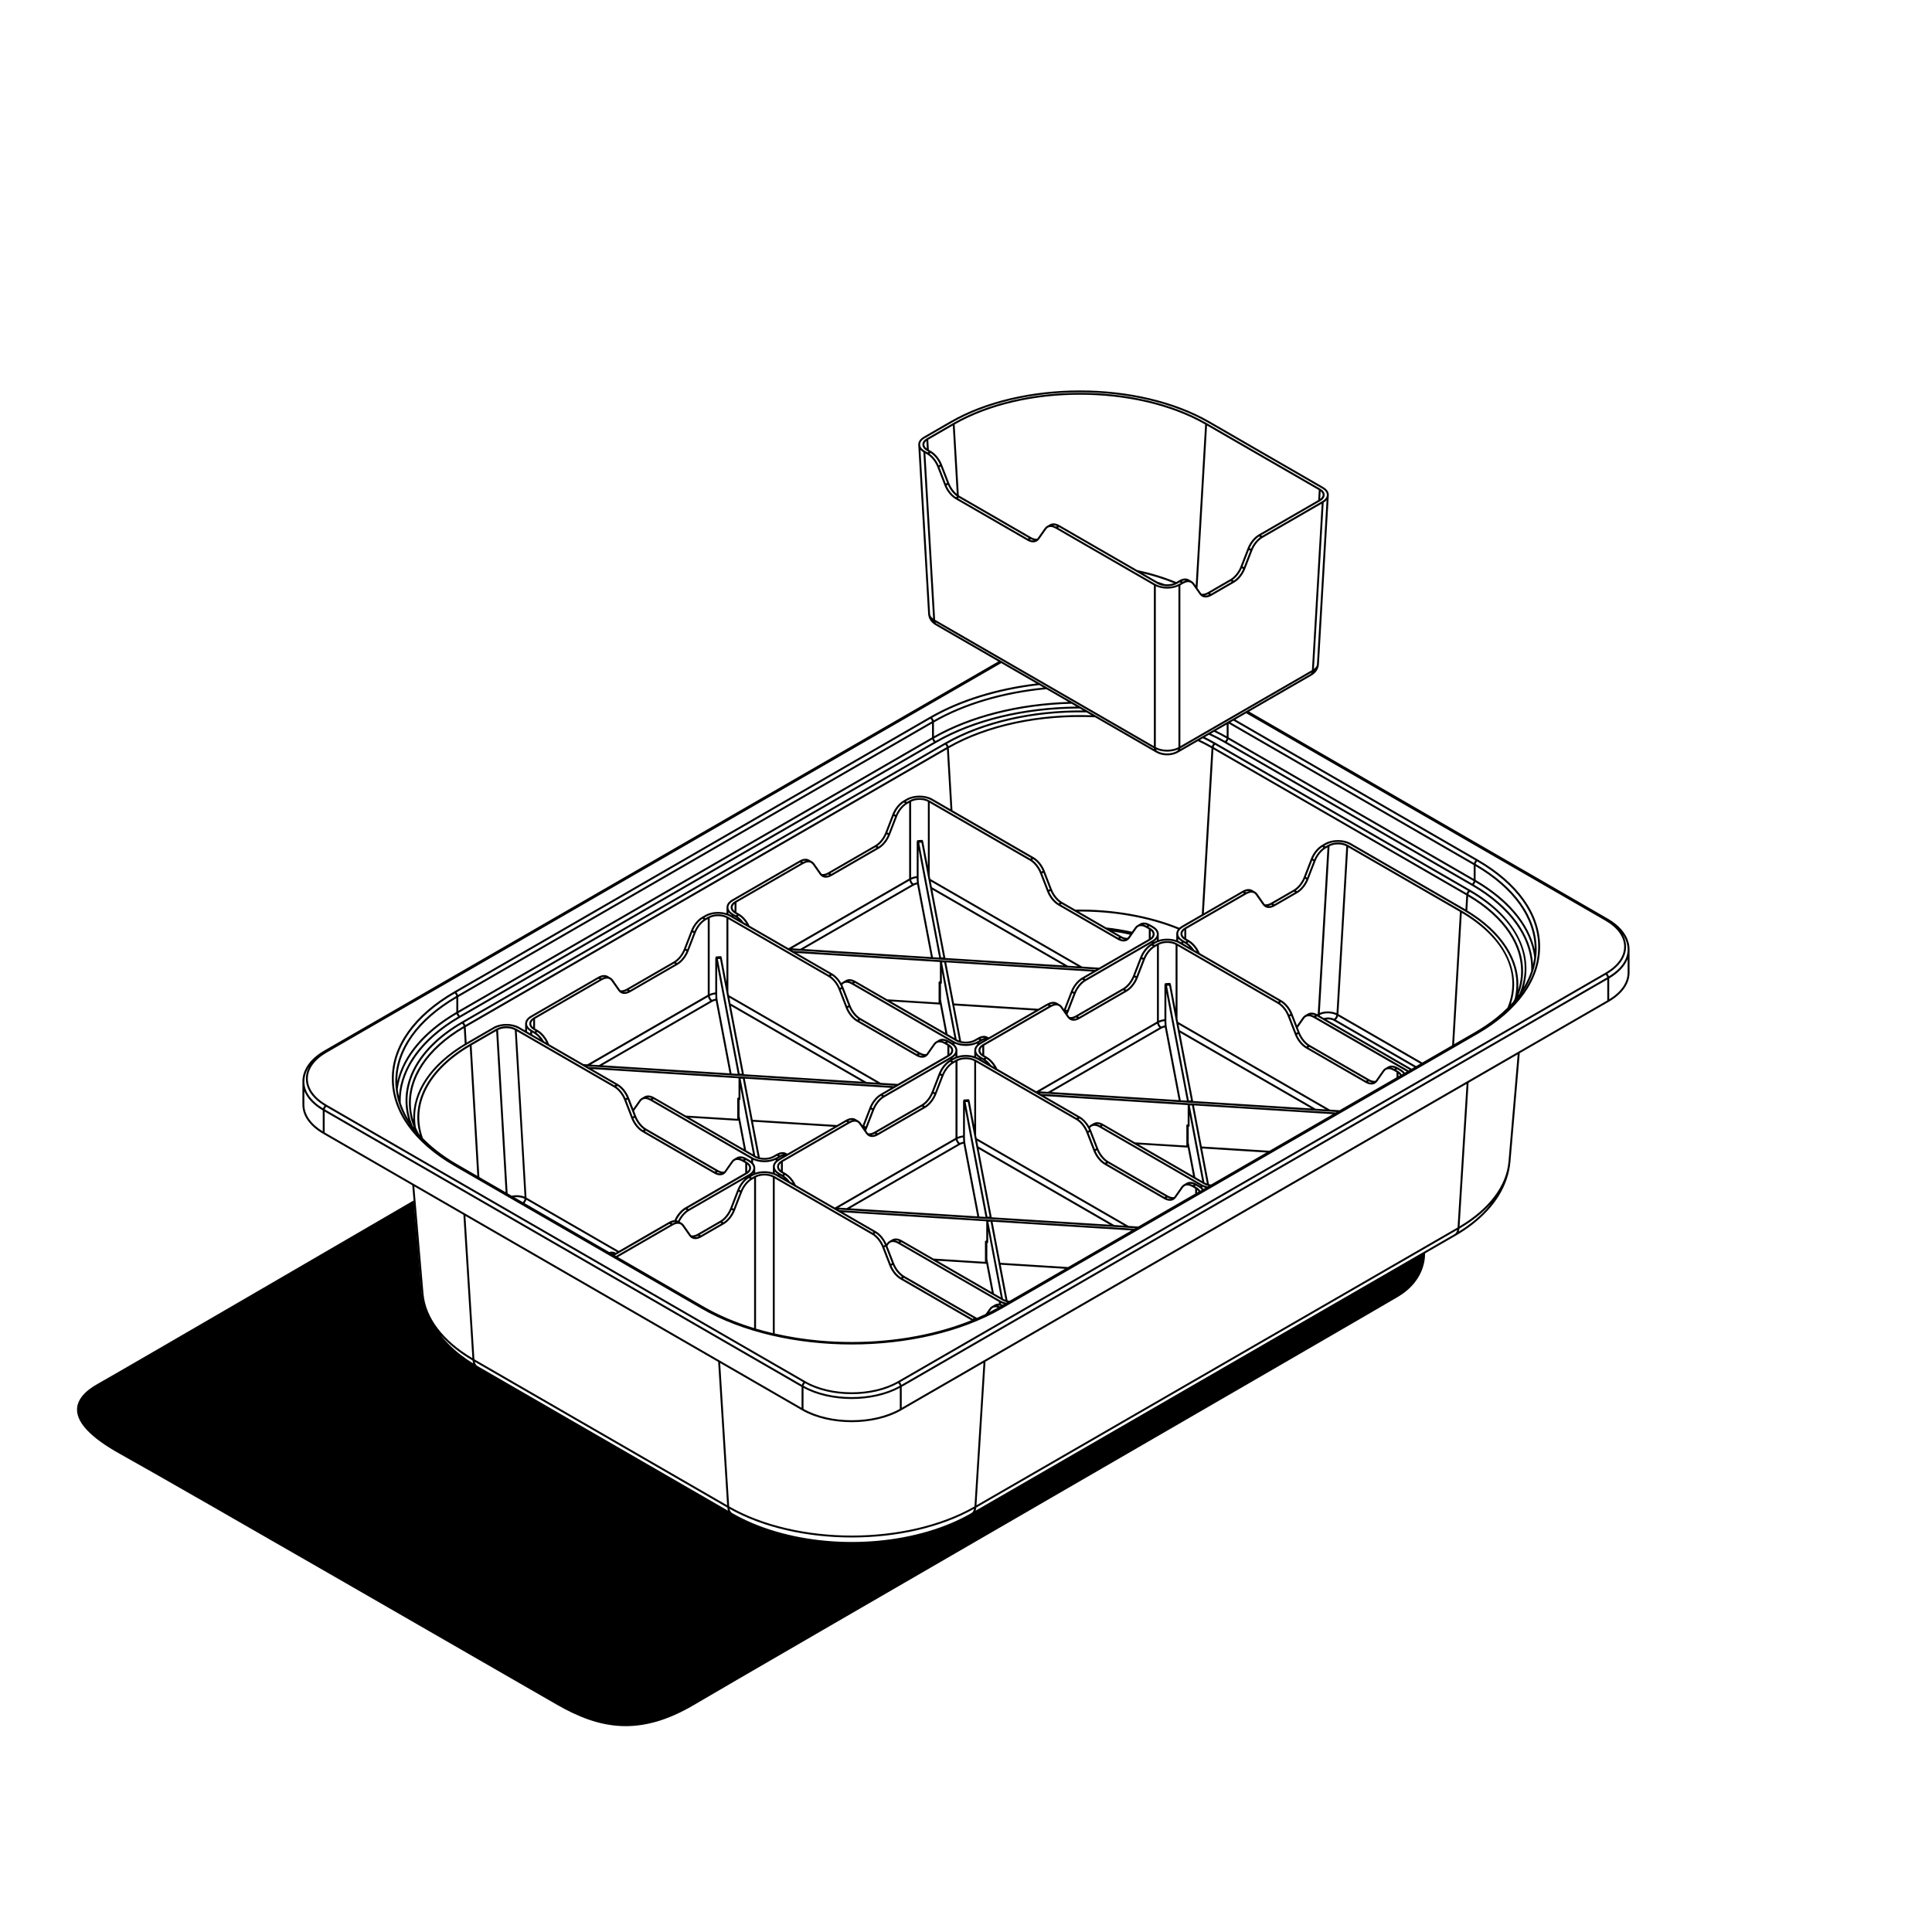 <?xml version="1.0" encoding="UTF-8"?>
<svg xmlns="http://www.w3.org/2000/svg" viewBox="0 0 1000 1000">
  <g id="Layer_2" data-name="Layer 2">
    <path d="M842.951,487.78c-.33-1.198-.819-2.386-1.468-3.525-.629-1.118-1.418-2.217-2.327-3.255-.899-1.018-1.937-1.997-3.095-2.916-1.138-.899-2.406-1.758-3.755-2.546h0l-185.74-107.234,32.283-18.643c.359-.21.709-.439,1.018-.689.349-.27.679-.579.969-.899.33-.359.609-.739.859-1.148.27-.449.489-.929.649-1.418.17-.529.27-1.078.309-1.628h0l5.122-87.513v-.04c0-.05.01-.11.01-.16,0-1.568-1.018-3.026-2.876-4.094l-58.824-33.961c-37.006-21.369-97.228-21.369-134.245,0l-13.68,7.899c-1.857,1.068-2.876,2.526-2.876,4.094,0,.05.01.1.01.16v.05l5.122,87.513c.03.549.14,1.098.309,1.628.16.489.38.969.649,1.418.24.409.529.789.859,1.148.29.32.619.619.969.899.32.25.659.479,1.028.689l32.493,18.763-349.042,201.497h0c-1.358.779-2.616,1.638-3.755,2.536-1.158.919-2.197,1.897-3.095,2.916-.919,1.038-1.698,2.127-2.327,3.255-.639,1.138-1.138,2.327-1.468,3.525-.33,1.218-.499,2.456-.499,3.695v11.973c0,5.732,3.824,11.094,10.774,15.108l46.073,26.601,4.813,56.098h0v.06c.27,3.055.919,6.111,1.947,9.087,1.008,2.926,2.386,5.811,4.104,8.578,1.668,2.676,3.665,5.292,5.961,7.769,2.227,2.406,4.763,4.723,7.549,6.88,2.716,2.117,5.722,4.124,8.907,5.971l131.858,76.129c6.71,3.874,14.339,7.08,22.697,9.536,8.218,2.417,16.985,4.064,26.062,4.893,4.513.409,9.067.619,13.61.619s9.097-.21,13.61-.619c9.067-.829,17.844-2.476,26.062-4.893,8.348-2.456,15.987-5.662,22.697-9.536l250.056-144.37c3.195-1.837,6.191-3.844,8.907-5.971,2.776-2.167,5.312-4.484,7.549-6.89,2.287-2.476,4.294-5.093,5.961-7.769,1.718-2.766,3.095-5.652,4.104-8.578,1.028-2.996,1.688-6.071,1.957-9.147l4.823-56.198,46.063-26.591c6.95-4.014,10.774-9.376,10.774-15.108v-11.973c0-1.238-.17-2.476-.499-3.695l-.01.02ZM678.34,348.803l-67.452,38.943c.02-.12.03-.26.04-.389l67.931-39.223c-.12.3-.29.529-.519.669ZM785.774,512.065c1.228-15.028-8.268-29.907-26.302-40.811l.429-7.299c18.673,11.014,28.628,26.072,27.31,41.43-.2,2.366-.699,4.753-1.458,7.1l.03-.349v-.06l-.01-.01ZM723.614,554.333l-.959-.549.529-.3,1.458.839c.689.399,1.238.859,1.648,1.358l-.799.459c-.369-.689-.999-1.308-1.867-1.807h-.01ZM724.613,556.64l-.749.429v-1.338c.33.28.579.589.749.899v.01ZM622.042,612.978l-51.795-29.907.529-.3,52.294,30.186c.599.349,1.298.619,2.047.819.05.02.1.04.16.04.07.02.14.04.21.05l-.399.23c-1.138-.25-2.187-.629-3.046-1.128v.01ZM623.86,614.815l-.949.549c-.18-.24-.38-.469-.619-.699v-.439c.489.23,1.008.419,1.568.589h0ZM619.376,614.516h0l-.949-.549.529-.3,1.448.839h0c.689.399,1.238.859,1.648,1.358l-.799.459c-.369-.689-.999-1.308-1.867-1.807h-.01ZM620.375,616.822l-.749.429v-1.338c.33.28.579.589.749.899v.01ZM517.804,673.16l-51.795-29.907.529-.3,52.294,30.186c.599.349,1.298.619,2.047.819.05.02.09.03.14.04.07.02.15.04.23.06l-.399.23c-1.138-.25-2.187-.629-3.046-1.128h0ZM519.611,674.998l-.509.3c-.359-.16-.709-.28-1.048-.369v-.509c.489.23,1.008.419,1.568.589l-.01-.01ZM514.898,675.237l-1.528.879h-.01c-.439.26-.839.609-1.158,1.069h0l-2.027,2.886c-1.458.709-2.956,1.388-4.473,2.047-.16-.08-.32-.15-.479-.25h0l-37.146-21.449c-2.167-1.248-4.194-3.784-5.292-6.59l-3.475-8.947.609-.859c.25-.349.539-.619.879-.809h0c1.018-.569,2.426-.419,3.954.459h0l52.284,30.186v.889c-.789-.04-1.518.11-2.157.479l.02.01ZM516.436,676.815c-1.428.809-2.886,1.588-4.384,2.347l.969-1.378h0c.749-1.058,1.957-1.378,3.415-.959v-.01ZM390.649,608.634h-.02c-.01,0-.03.01-.05.02l-1.458.839-.529-.3.959-.549c3.365-1.947,8.847-1.947,12.212,0l50.377,29.078-.529.3-50.876-29.367h0c-.01,0-.03-.01-.04-.02h-.02c-2.786-1.568-7.249-1.568-10.035,0h.01ZM399.996,609.403v80.603c-2.816-.659-5.592-1.388-8.318-2.187-.12-.03-.23-.07-.349-.11v-78.306c2.456-1.288,6.201-1.288,8.657,0h.01ZM315.279,648.017l-43.756-25.263c.439-.499.769-1.128.929-1.748l46.862,27.051-.589.34-.18-.1h0c-.909-.519-2.027-.609-3.245-.28h-.02ZM317.006,648.846c-.07.02-.14.03-.21.05l-.13-.08c.12,0,.23.01.34.03h0ZM543.407,271.395l-1.508.869c-.459.26-.859.619-1.188,1.098l-3.665,5.222c-.05.08-.12.13-.18.2-.919.16-2.017-.08-3.145-.739l-37.146-21.449c-.1-.06-.2-.13-.3-.2l-2.147-36.697c35.828-20.52,93.823-20.52,129.651,0l-4.883,83.369-.839-1.188c-.33-.469-.739-.839-1.198-1.098l-1.498-.869h0c-1.358-.789-3.135-.629-4.993.449h0l-1.548.899c-6.221-2.586-13.021-4.673-20.221-6.211l-40.212-23.216c-1.857-1.068-3.625-1.228-4.993-.449l.01.01ZM547.091,272.304l-.479.28c-.559-.3-1.118-.519-1.658-.649.649-.07,1.378.05,2.137.369ZM535.179,279.693c-.649.08-1.388-.04-2.167-.369l.489-.28c.569.309,1.138.519,1.688.649h-.01ZM532.473,278.475l-.529.3-36.147-20.87.529-.3,36.147,20.87ZM481.637,234.469c1.977,1.228,3.804,3.495,4.883,6.051l-.659.379c-1.078-2.506-2.846-4.743-4.783-6.111,0,0,.559-.32.559-.32ZM480.758,232.791l-.3-5.192,12.711-7.339,2.067,35.379c-1.638-1.378-3.075-3.405-3.944-5.632l-3.665-9.456c-1.158-2.996-3.335-5.692-5.672-7.07h0c-.02-.01-.03-.02-.05-.03l-1.148-.659h0ZM486.909,241.449l3.305,8.518-.649.379-3.305-8.518.649-.379ZM490.594,250.895c1.078,2.506,2.836,4.743,4.783,6.111l-.559.32c-1.977-1.228-3.804-3.495-4.883-6.051,0,0,.659-.379.659-.379ZM643.162,293.173l3.305-8.518.649.379-3.305,8.518-.649-.379ZM643.431,294.481c-1.078,2.556-2.906,4.823-4.883,6.051l-.559-.32c1.947-1.368,3.705-3.605,4.783-6.111,0,0,.659.379.659.38ZM646.846,283.727c1.078-2.556,2.906-4.823,4.883-6.051l.559.32c-1.947,1.368-3.705,3.605-4.783,6.111,0,0-.659-.379-.659-.38ZM651.46,276.658c-2.357,1.358-4.543,4.084-5.722,7.1h0l-3.665,9.456c-1.088,2.816-3.115,5.342-5.292,6.59l-11.723,6.77c-1.128.649-2.237.899-3.145.739-.06-.07-.12-.13-.18-.2h0l-1.907-2.716,4.923-84.138,57.856,33.401-.309,5.192-30.835,17.804h0ZM637.56,301.112l-10.724,6.191-.529-.3,10.724-6.191.529.3ZM625.777,307.852c-.789.33-1.528.449-2.177.369.549-.13,1.118-.34,1.688-.649l.489.28ZM613.834,300.463c-.529.13-1.088.349-1.648.649l-.479-.28c.759-.32,1.488-.439,2.137-.369h-.01ZM607.593,301.851c-1.388.519-3.046.689-4.623.529-1.308-.469-2.646-.929-3.994-1.348l-7.349-4.244c5.622,1.358,10.984,3.046,15.977,5.063h-.01ZM548.15,272.843l50.876,29.367c1.058.609,2.366.989,3.735,1.138.03,0,.06.02.1.02h.03c.399.04.809.07,1.218.07,1.817,0,3.635-.399,5.033-1.188h.02s.02,0,.03-.01l1.458-.839.529.3-.959.549c-3.365,1.947-8.837,1.947-12.212,0l-50.377-29.078.529-.3-.01-.03ZM598.247,386.737v-83.289c1.708.799,3.775,1.228,5.851,1.228s4.144-.419,5.851-1.228v83.289c-3.295,1.767-8.408,1.767-11.713,0h.01ZM609.83,387.896c-.11.349-.3.629-.549.779-.619.359-1.278.639-2.007.849-.669.2-1.378.33-2.097.399-.709.06-1.428.06-2.137,0-.729-.07-1.428-.2-2.097-.399-.729-.22-1.388-.489-2.007-.849-.26-.15-.439-.419-.549-.779,1.678.759,3.695,1.158,5.722,1.158s4.044-.399,5.722-1.158ZM598.427,389.543c.689.399,1.418.709,2.227.939.729.22,1.498.359,2.287.429.38.04.769.05,1.158.05s.769-.02,1.158-.05c.789-.07,1.558-.22,2.287-.429.809-.24,1.538-.549,2.227-.939l10.275-5.931c2.437,1.148,4.803,2.377,7.03,3.645l-5.033,86.005-10.315,5.951c-.519.3-.969.629-1.348.979-15.607-6.361-34.69-9.696-53.772-9.376l-6.87-3.964c-2.167-1.248-4.194-3.784-5.292-6.59l-3.665-9.456c-1.168-3.016-3.365-5.742-5.722-7.1l-42.079-24.295-1.877-32.153c20.011-11.463,47.561-17.285,75.69-15.987l31.644,18.263-.01.01ZM634.884,382.204c-.09.489-.389,1.008-.769,1.328-2.327-1.338-4.783-2.616-7.319-3.814l1.618-.939c2.227,1.078,4.394,2.227,6.471,3.415v.01ZM629.442,378.19l5.482-3.165v6.071c-1.767-.999-3.605-1.977-5.482-2.896v-.01ZM633.905,384.57h0l127.854,73.812h0c20.191,11.653,31.404,27.75,30.785,44.176-.819,2.476-1.897,4.943-3.245,7.339-.18.32-.38.629-.569.949,5.252-18.224-5.063-37.166-27.76-50.277h0l-131.858-76.129c-1.748-1.008-3.585-1.977-5.462-2.916l2.097-1.208c2.836,1.328,5.582,2.756,8.168,4.244l-.01.01ZM762.737,456.016c-.09.489-.389,1.018-.769,1.338l-126.945-73.293c.349-.369.619-.849.769-1.338l126.945,73.293h0ZM635.922,381.645v-7.15l126.855,73.243v7.15l-126.855-73.243h0ZM683.123,524.257l5.043-86.225c2.456-1.298,6.201-1.298,8.667-.02l-5.053,86.404c-2.546-1.148-6.091-1.208-8.657-.15v-.01ZM691.691,525.465c-.14.699-.599,1.438-1.148,1.857-1.488-.739-3.545-.889-5.302-.369l-2.037-1.178c-.05-.15-.08-.29-.1-.429,2.446-1.198,6.141-1.138,8.588.12ZM682.095,524.746l-.349.2c-1.758-.949-3.495-1.088-4.783-.34l-1.498.869c-.459.26-.869.629-1.198,1.098l-2.956,4.204-2.297-5.931c-1.158-2.996-3.325-5.692-5.672-7.06h0c-.02,0-.03-.02-.05-.03l-42.298-24.424c-1.218-2.876-3.275-5.352-5.532-6.66l-1.458-.839v-5.003l31.145-17.984h0c1.538-.889,2.936-1.038,3.954-.469h0c.34.19.639.459.879.809l3.665,5.222c.08.12.19.21.28.309.04.08.1.15.18.2.699.689,1.588,1.058,2.606,1.058.959,0,2.007-.309,3.095-.939h0l11.723-6.77h0c2.357-1.358,4.543-4.084,5.722-7.1h0l3.665-9.456c1.088-2.816,3.115-5.342,5.292-6.59l.899-.519-5.043,86.145h.03ZM680.647,525.525l-.479.28c-.559-.3-1.118-.519-1.658-.649.649-.07,1.368.06,2.137.369h0ZM670.951,534.642l-3.305-8.518.649-.38,3.305,8.518-.649.38ZM671.99,535.191c1.078,2.506,2.836,4.743,4.783,6.111l-.559.32c-1.977-1.228-3.804-3.495-4.883-6.051l.659-.38h0ZM667.256,525.196c-1.078-2.506-2.836-4.743-4.783-6.111l.559-.32c1.977,1.228,3.804,3.495,4.883,6.051l-.659.38ZM610.589,533.244l-.569-2.996,76.129,43.956-5.183-.33-70.378-40.631ZM678.72,573.735l-61.171-3.854-6.72-35.339,67.891,39.193ZM616.47,569.531l-1.138.07-11.294-59.344,1.138-.07,11.294,59.344ZM622.252,611.34l-3.565-2.057-3.405-17.874v-8.148h.04c.02,0,.03-.01.05-.02.03,0,.06-.02.09-.04.03-.02.05-.03.08-.05s.05-.04.07-.07c.02-.02.04-.05.05-.08.02-.03.03-.06.04-.09s.02-.06.02-.1c0-.02.01-.03.01-.05v-5.712l6.521,34.28v.01ZM615.831,572.217l1.138-.07,7.699,40.441c-.389-.14-.759-.3-1.098-.489l-.17-.1-7.569-39.772v-.01ZM617.549,608.624l-28.139-16.246,25.113,1.588h.03c.06,0,.12-.01.18-.03h.01l2.796,14.699.01-.01ZM614.733,581.963h-.19c-.03,0-.05.01-.07.02-.03,0-.07,0-.1.02-.04.01-.06.04-.1.06-.02.01-.04.02-.06.04-.03.03-.05.06-.07.1-.01.02-.03.04-.04.06-.02.03-.02.07-.03.11,0,.02-.02.05-.02.07v10.515l-26.591-1.678-16.436-9.486c-1.857-1.078-3.635-1.228-4.993-.449h0l-1.508.869c-.3.17-.559.399-.809.659-1.208-2.087-2.866-3.854-4.613-4.873h0c-.01,0-.03-.02-.04-.03h0l-18.433-10.645,74.112,4.673v10.005l-.01-.04ZM614.204,612.209l-1.498.859c-.459.26-.869.629-1.198,1.098l-3.665,5.222c-.05.08-.12.13-.18.2-.909.16-2.017-.08-3.145-.739h0l-30.785-17.774c-2.167-1.248-4.194-3.784-5.292-6.59l-3.665-9.456c-.16-.419-.349-.839-.549-1.248.999-1.328,2.776-1.438,4.783-.28h0l52.284,30.186v.2c-.13-.09-.26-.18-.399-.26h0l-1.698-.979c-1.827-1.058-3.655-1.218-4.993-.449v.01ZM617.888,613.118l-.479.28c-.559-.3-1.118-.519-1.648-.649.649-.07,1.368.06,2.127.369ZM605.976,620.507c-.649.08-1.388-.04-2.167-.369l.489-.28c.569.309,1.138.519,1.688.649h-.01ZM603.27,619.289l-.529.3-29.797-17.205.529-.3,29.797,17.205ZM564.057,585.927l3.305,8.518-.649.38-3.305-8.518.649-.38ZM563.018,585.378c-1.078-2.506-2.846-4.743-4.783-6.111l.559-.32c1.977,1.228,3.804,3.495,4.883,6.051l-.659.38ZM567.741,595.374c1.078,2.506,2.836,4.743,4.783,6.111l-.559.32c-1.977-1.228-3.804-3.495-4.883-6.051l.659-.38ZM569.239,582.512c-.569-.3-1.118-.519-1.658-.649.649-.07,1.378.06,2.137.369l-.479.28ZM557.806,578.358l-.529.309-52.294-30.186s-.03-.01-.05-.02h-.02c-2.786-1.568-7.25-1.568-10.035,0h-.02c-.01,0-.03.01-.05.02l-1.458.839-.529-.3.959-.549h0c3.365-1.937,8.847-1.937,12.212,0l9.526,5.502h0l42.258,24.395.03-.01ZM506.341,593.426l-.569-2.996,76.129,43.946-5.183-.33-70.378-40.631v.01ZM574.482,633.917l-61.171-3.854-6.72-35.339,67.891,39.193h0ZM512.232,629.713l-1.138.07-11.294-59.344,1.138-.07,11.294,59.344ZM390.919,604.54c0-.959-.389-1.877-1.108-2.686v-1.518c1.708.799,3.775,1.228,5.851,1.228s4.144-.429,5.851-1.228v.469c-.959.899-1.488,1.957-1.488,3.075v2.976c-2.856-.879-6.311-.839-9.117.12v-2.426h0l.01-.01ZM387.544,607.785l-31.145,17.984-.529-.3,30.645-17.694c1.448-.839,2.247-1.977,2.247-3.215s-.799-2.386-2.247-3.225l-.959-.549.529-.3,1.458.839c.569.33,1.038.689,1.418,1.088,0,0,.01.01.02.02.619.659.949,1.388.949,2.137,0,1.198-.849,2.347-2.386,3.235v-.02ZM389.92,607.096v.28c-.16.07-.32.14-.469.22.17-.16.33-.33.469-.499ZM372.685,631.91l-11.723,6.77c-1.128.649-2.237.899-3.145.739-.06-.07-.12-.13-.18-.2l-3.665-5.222c-.33-.479-.739-.839-1.198-1.098l-.969-.559c1.158-2.406,2.936-4.473,4.833-5.572h0l28.978-16.726c-1.658,1.478-3.095,3.565-3.974,5.822l-3.665,9.456c-1.088,2.816-3.115,5.342-5.282,6.59h-.01ZM373.464,633.228l-10.724,6.191-.529-.3,10.724-6.191.529.3ZM361.681,639.959c-.789.33-1.528.449-2.177.369.549-.13,1.108-.34,1.688-.649l.489.28h0ZM350.927,631.87c-.23-.1-.469-.19-.719-.24,1.098-2.357,2.836-4.434,4.673-5.582l.559.32c-1.787,1.248-3.415,3.235-4.513,5.502h0ZM378.677,626.209l.659.38c-1.078,2.556-2.906,4.823-4.883,6.051l-.559-.32c1.947-1.368,3.705-3.605,4.783-6.111ZM379.056,625.28l3.305-8.518.649.38-3.305,8.518-.649-.38ZM382.741,615.834c1.078-2.556,2.906-4.823,4.883-6.051l.559.32c-1.947,1.368-3.705,3.605-4.783,6.111l-.659-.38ZM386.765,606.378v-3.675c.649.549.999,1.188.999,1.837s-.349,1.288-.999,1.837ZM381.343,599.008h0l-1.498.869c-.459.26-.859.619-1.188,1.098l-3.665,5.222c-.05.08-.12.13-.18.2-.909.16-2.017-.08-3.145-.739l-37.146-21.449c-2.167-1.248-4.194-3.784-5.282-6.59l-1.038-2.666,3.485-4.963c.24-.349.539-.619.879-.809h.01c1.018-.579,2.417-.429,3.954.459h0l52.284,30.186v1.118c-.24-.18-.499-.349-.779-.509l-1.708-.979c-1.827-1.058-3.645-1.218-4.993-.449h.01ZM385.027,599.927l-.479.28c-.569-.3-1.118-.519-1.658-.649.649-.07,1.378.05,2.147.369h-.01ZM373.115,607.306c-.649.08-1.378-.04-2.167-.369l.489-.28c.569.309,1.138.519,1.688.649h-.01ZM370.409,606.098l-.529.3-36.147-20.87.529-.3,36.147,20.87ZM271.802,529.849h0v3.485l-3.075-1.777c-3.655-2.107-9.586-2.117-13.221,0l-13.68,7.899c-.1.06-.2.12-.309.18l-.469-7.998,249.087-143.811,1.817,31.005-9.426-5.442c-3.645-2.097-9.566-2.107-13.211,0l-1.708.979c-2.357,1.358-4.543,4.084-5.722,7.1l-3.665,9.456c-1.088,2.816-3.115,5.342-5.282,6.59l-24.434,14.11c-1.128.649-2.237.899-3.145.739-.06-.07-.12-.13-.18-.2l-3.665-5.222c-.33-.469-.739-.839-1.188-1.098l-1.498-.869c-1.338-.779-3.165-.609-4.993.449l-34.899,20.151c-1.857,1.069-2.886,2.526-2.886,4.104v2.976c-3.535-1.078-7.998-.789-10.974.929l-1.708.979s-.03.02-.05.03h0c-2.337,1.368-4.503,4.074-5.662,7.06l-3.665,9.456c-1.088,2.816-3.115,5.342-5.282,6.59l-24.434,14.11c-1.128.649-2.237.899-3.145.739-.06-.07-.12-.13-.18-.2h0l-3.665-5.212h0c-.33-.469-.739-.839-1.198-1.098l-1.498-.869c-1.338-.779-3.155-.609-4.993.449l-34.899,20.151c-1.857,1.069-2.886,2.526-2.886,4.104h0l-.01-.02ZM240.867,530.568c-.16-.459-.419-.899-.749-1.248l249.147-143.851c.359.3.639.769.749,1.238l-249.157,143.851.01.01ZM542.708,460.6l-3.305-8.518.649-.38,3.305,8.518-.649.38ZM543.746,461.149c1.078,2.506,2.836,4.743,4.783,6.111l-.559.32c-1.977-1.228-3.804-3.495-4.883-6.051l.659-.38ZM539.023,451.154c-1.078-2.506-2.836-4.743-4.783-6.111l.559-.32c1.977,1.228,3.804,3.495,4.883,6.051l-.659.38ZM538.324,452.042l3.665,9.456c1.168,3.016,3.365,5.742,5.722,7.1h0l30.785,17.774h0c1.088.629,2.137.939,3.095.939,1.018,0,1.907-.369,2.606-1.058.08-.05.14-.12.18-.2.09-.11.2-.19.28-.309l3.665-5.222c.25-.349.539-.619.879-.809h.01c1.018-.579,2.426-.419,3.954.459h0l1.448.839v5.003l-25.713,14.848-8.767-.549-78.616-45.384-.29-1.508v-37.865l51.795,29.896c2.167,1.248,4.194,3.784,5.292,6.59h.01ZM599.785,483.516c0-1.568-1.018-3.026-2.886-4.104l-1.708-.979c-1.827-1.058-3.655-1.218-4.993-.449l-1.498.869c-.459.26-.859.619-1.198,1.098l-1.618,2.307c-4.304-.969-8.767-1.718-13.301-2.207l-14.269-8.238c18.243-.09,36.387,3.145,51.345,9.187-.529.719-.819,1.508-.819,2.327v3.265c-2.756-.929-6.141-.969-8.967-.13l-.1-.04v-2.906h.01ZM596.41,486.752l-34.65,20.001-.529-.3,34.15-19.721c1.448-.839,2.247-1.977,2.247-3.225s-.799-2.386-2.247-3.225l-.959-.549.529-.3,1.458.839c1.538.889,2.386,2.037,2.386,3.235s-.849,2.347-2.386,3.235v.01ZM598.786,486.073v.759c-.429.18-.849.359-1.238.579l-.399.23v-.18c.669-.419,1.218-.879,1.638-1.388h0ZM581.172,511.546l-24.434,14.11h0c-1.148.659-2.227.909-3.145.739-.06-.07-.12-.13-.18-.2l-.869-1.238c.18-.38.359-.759.509-1.128l3.665-9.456c1.088-2.816,3.115-5.342,5.282-6.59h0l34.15-19.721v.17l-.309.18c-2.357,1.358-4.553,4.084-5.722,7.1l-3.665,9.456c-1.088,2.816-3.115,5.342-5.292,6.59l.01-.01ZM581.951,512.854l-23.436,13.53-.529-.3,23.436-13.53.529.3ZM557.456,526.933c-.789.33-1.528.449-2.177.369.549-.13,1.118-.34,1.688-.649l.489.28ZM542.059,519.444l-4.663,2.696-43.596-2.746-4.044-21.269,75.65,4.773-5.412,3.126c-2.357,1.358-4.543,4.084-5.722,7.1l-3.565,9.197-.949-1.348h0c-.33-.469-.729-.829-1.178-1.088l-1.508-.869h0c-1.338-.769-3.155-.609-4.983.449l-.03-.02ZM545.504,519.544c-.529.13-1.088.349-1.648.649l-.479-.28c.759-.32,1.488-.439,2.127-.369ZM506.431,543.699c0,1.238.799,2.386,2.247,3.215l.959.549-.529.3-1.458-.839c-1.538-.889-2.386-2.037-2.386-3.235,0-.889.469-1.758,1.338-2.506h0c.3-.26.649-.499,1.038-.729l4.204-2.426s.01,0,.02-.01l30.426-17.564.529.3-34.15,19.721c-1.448.839-2.247,1.977-2.247,3.225h.01ZM508.438,541.861v3.675c-.649-.549-.999-1.188-.999-1.837s.349-1.288.999-1.837ZM510.105,549.67l-2.197-1.268v-.17l.959.549h0c.419.24.839.549,1.238.889h0ZM510.055,548.382l.569-.33c1.478.919,2.866,2.406,3.934,4.184l-1.478-.849c-.909-1.228-1.937-2.247-3.026-3.006ZM495.546,543.699c0-1.118-.529-2.167-1.488-3.075v-.469c1.708.799,3.775,1.228,5.851,1.228s4.144-.429,5.851-1.228v.469c-.959.899-1.488,1.947-1.488,3.066h0v2.976c-2.726-.839-6.001-.839-8.737,0v-2.976h0l.01.01ZM492.161,546.934l-34.65,20.001-.529-.3,34.15-19.721c1.448-.839,2.247-1.977,2.247-3.215s-.799-2.386-2.247-3.225l-.959-.549.529-.3,1.458.839c1.538.889,2.386,2.037,2.386,3.235s-.849,2.347-2.386,3.235ZM494.548,546.255v.759c-.429.18-.849.359-1.238.579h0l-.389.23v-.18c.669-.419,1.218-.879,1.638-1.388h-.01ZM476.924,571.728l-24.434,14.11c-1.128.649-2.227.899-3.145.739-.06-.07-.12-.13-.18-.2l-.869-1.238c.18-.369.359-.749.509-1.128h0l3.665-9.456c1.088-2.816,3.115-5.342,5.282-6.59h0l34.15-19.721v.17l-.309.18s-.03.02-.05.03h0c-2.337,1.368-4.503,4.064-5.662,7.06l-3.665,9.456c-1.088,2.816-3.115,5.342-5.282,6.59h-.01ZM477.702,573.036l-23.436,13.53-.529-.3,23.436-13.53.529.3ZM453.218,587.115c-.789.33-1.528.449-2.177.369.549-.13,1.118-.34,1.688-.649l.489.28ZM437.82,579.636l-4.663,2.696-43.596-2.746-4.044-21.269,75.65,4.773-5.412,3.126s-.03.02-.05.03h0c-2.337,1.368-4.503,4.064-5.672,7.06h0l-3.565,9.197-.949-1.348h0c-.33-.469-.739-.839-1.188-1.098l-1.498-.869c-1.338-.779-3.165-.609-4.993.449h-.02ZM441.255,579.726c-.529.13-1.088.349-1.648.649l-.479-.28c.759-.32,1.488-.439,2.137-.369h-.01ZM389.771,597.481l-3.565-2.057-3.405-17.874v-8.148h.04c.02,0,.03-.01.05-.02.03-.01.06-.02.09-.04.03-.02.05-.03.08-.05s.05-.04.07-.07c.02-.02.04-.05.05-.08.02-.03.03-.06.04-.09s.02-.06.02-.1c0-.02.01-.03.01-.05v-5.712l6.521,34.28v.01ZM383.35,558.367l1.138-.07,7.699,40.451c-.389-.14-.759-.309-1.098-.499l-.17-.1-7.569-39.772v-.01ZM385.067,594.764l-28.139-16.246,25.113,1.588h.03c.06,0,.12-.01.18-.03h.01l2.796,14.699.01-.01ZM390.589,599.108c.599.349,1.278.599,2.007.799.06.04.14.06.21.06.909.23,1.887.349,2.866.349,1.837,0,3.675-.409,5.083-1.218h0l1.458-.839.529.3-.959.549c-3.365,1.947-8.847,1.947-12.212,0l-51.795-29.907.529-.3,52.294,30.186-.01.02ZM402.522,599.837l1.448-.839h0c.429-.25.839-.419,1.248-.549l-2.297,1.328h0c-.14.08-.27.17-.399.25v-.19ZM403.75,598.01l-.489-.28c.769-.32,1.498-.449,2.147-.369-.539.13-1.098.349-1.668.649h.01ZM401.953,597.261l-1.698.979h0c-1.887,1.088-4.653,1.368-6.98.829l-3.515-18.473,41.849,2.636-24.095,13.91-.559-.32c-1.338-.779-3.165-.609-4.993.449l-.01-.01ZM456.563,567.544c-1.947,1.368-3.705,3.605-4.783,6.111l-.659-.38c1.078-2.556,2.906-4.823,4.883-6.051l.559.32ZM447.437,582.722l3.305-8.518.649.38-3.305,8.518-.649-.38ZM447.706,584.03c-.02.05-.05.1-.07.15l-.23-.32.3.17h0ZM482.915,566.026l.659.38c-1.078,2.556-2.906,4.823-4.883,6.051l-.559-.32c1.947-1.368,3.705-3.605,4.783-6.111ZM483.304,565.098l3.305-8.518.649.38-3.305,8.518-.649-.38ZM486.989,555.651c1.078-2.556,2.906-4.823,4.883-6.051l.559.32c-1.947,1.368-3.705,3.605-4.783,6.111l-.659-.38ZM415.842,447.159h0c1.538-.889,2.936-1.038,3.954-.469h.01c.34.2.629.469.879.809l3.665,5.222c.08.12.19.21.28.309.04.08.1.15.18.2.699.689,1.588,1.058,2.606,1.058.959,0,2.007-.309,3.095-.939h0l24.434-14.11h0c2.357-1.358,4.553-4.084,5.722-7.1l3.665-9.456c1.088-2.816,3.115-5.342,5.282-6.59l.959-.549v39.203l-62.319,35.978-.27-.02-20.041-11.573c-1.238-2.646-3.205-4.933-5.302-6.141l-1.458-.839v-5.003l34.65-20.001.01.01ZM415.134,445.881c.759-.32,1.488-.439,2.137-.369-.539.13-1.088.349-1.648.649l-.479-.28h-.01ZM427.046,453.26c.549-.13,1.108-.34,1.688-.649l.489.28c-.789.33-1.518.449-2.177.369ZM429.742,452.042l23.436-13.53.529.3-23.436,13.53-.529-.3ZM463.264,422.735l-3.305,8.518-.649-.38,3.305-8.518.649.38ZM462.994,421.427c1.078-2.556,2.906-4.823,4.883-6.051l.559.32c-1.947,1.368-3.705,3.605-4.783,6.111l-.659-.38ZM459.579,432.181c-1.078,2.556-2.906,4.823-4.883,6.051l-.559-.32c1.947-1.368,3.705-3.605,4.783-6.111l.659.38ZM485.97,538.167l-1.508.869c-.459.26-.859.619-1.188,1.098l-3.665,5.212h0c-.05.08-.12.13-.18.2-.909.16-2.017-.08-3.145-.739l-30.795-17.774c-2.167-1.258-4.194-3.784-5.282-6.59l-3.665-9.456c-.16-.419-.349-.839-.559-1.248.23-.309.499-.559.819-.739h.01c1.018-.579,2.417-.429,3.954.459h0l52.284,30.186v.19c-.13-.08-.26-.17-.399-.25l-1.708-.979c-1.827-1.058-3.655-1.218-4.993-.449l.02.01ZM489.645,539.086l-.479.28c-.559-.3-1.118-.519-1.658-.649.649-.07,1.378.06,2.137.369ZM477.732,546.465c-.649.08-1.388-.04-2.167-.369l.489-.28c.569.309,1.138.519,1.688.649h-.01ZM475.036,545.246l-.529.3-29.797-17.205.529-.3,29.797,17.205ZM489.315,534.582l-28.139-16.246,25.113,1.588h.03c.06,0,.12-.01.18-.03h.01l2.796,14.699.01-.01ZM487.049,517.367v-8.148h.04c.02,0,.03-.01.05-.02.03-.01.06-.02.09-.04.03-.02.05-.03.08-.05s.05-.04.07-.07c.02-.02.04-.05.05-.08.02-.03.03-.06.04-.09s.02-.06.02-.1c0-.02.01-.03.01-.05v-5.712l6.521,34.28-3.565-2.057-3.405-17.874v.01ZM486.5,507.921h-.19c-.03,0-.05.01-.08.02-.03,0-.07,0-.1.02-.04.01-.07.04-.1.06-.02.01-.04.02-.06.04-.03.03-.05.06-.07.1-.01.02-.03.04-.04.06-.02.03-.02.07-.03.11,0,.03-.02.05-.02.07v10.515l-26.591-1.678-16.436-9.486c-1.827-1.058-3.655-1.218-4.993-.449l-1.498.859c-.3.17-.569.399-.819.659-1.208-2.087-2.866-3.854-4.613-4.873h0c-.02-.01-.03-.02-.05-.03l-18.433-10.645,74.112,4.673v10.005l.01-.03ZM441.475,508.19l-.479.28c-.559-.3-1.118-.519-1.648-.649.639-.07,1.368.06,2.127.369ZM430.551,504.905c1.977,1.228,3.804,3.495,4.883,6.051l-.659.38c-1.078-2.506-2.846-4.743-4.783-6.111l.559-.32ZM435.813,511.895l3.305,8.518-.649.38-3.305-8.518.649-.38ZM439.508,521.341c1.078,2.506,2.846,4.743,4.783,6.111l-.559.32c-1.977-1.238-3.804-3.495-4.883-6.051l.659-.38ZM442.014,509.039l.529-.3,52.294,30.186c.599.349,1.288.599,2.007.799.06.04.13.06.21.06.909.23,1.887.349,2.866.349,1.837,0,3.675-.409,5.083-1.208l1.458-.839.529.3-.959.549c-3.365,1.947-8.837,1.947-12.212,0h0l-51.795-29.907-.01.01ZM506.77,539.655l1.448-.839h0c.429-.25.839-.419,1.238-.549l-2.297,1.328c-.14.08-.27.17-.399.25v-.19h.01ZM507.988,537.827l-.489-.28c.769-.32,1.508-.449,2.157-.369-.539.13-1.098.349-1.668.649ZM506.191,537.078l-1.708.979c-1.887,1.088-4.653,1.358-6.99.829l-3.515-18.473,41.849,2.636-24.095,13.91-.559-.32c-1.338-.779-3.165-.609-4.993.449l.01-.01ZM496.425,538.556c-.389-.14-.759-.309-1.098-.499l-.17-.1-7.569-39.772,1.138-.07,7.699,40.451v-.01ZM410.43,492.124l-.489-.28,157.411,9.926-.389.23-156.522-9.866-.01-.01ZM474.567,456.765c-.659.11-1.268.3-1.787.559-.589-.439-1.058-1.258-1.168-1.987.809-.419,1.787-.709,2.856-.849v.15c0,.649.04,1.438.11,2.117l-.01.01ZM472.989,458.333c.479-.28,1.058-.469,1.708-.579,0,.04.01.08.02.11h0l7.14,37.505-65.824-4.154,56.957-32.882ZM475.466,454.648v-14.888l10.634,55.879-3.215-.2-7.18-37.755h0c-.13-.689-.24-2.047-.24-3.026v-.01ZM489.315,495.848l-6.72-35.339,67.891,39.193-61.171-3.854h0ZM552.723,499.843l-70.378-40.631-.569-2.996,76.129,43.956-5.173-.33h-.01ZM488.237,495.499l-1.138.07-11.294-59.344,1.138-.07,11.294,59.344ZM480.249,448.168l-2.406-12.642c-.03-.17-.09-.399-.22-.579-.03-.05-.07-.09-.11-.13-.02-.02-.05-.03-.08-.04-.08-.04-.16-.06-.25-.06h0l-2.147.14h-.02c-.09.01-.18.05-.24.11-.04.03-.08.08-.11.13-.02.03-.04.06-.05.1-.11.27-.13.659-.13,1.098v17.185c-1.048.13-2.027.38-2.876.749v-39.243c2.456-1.288,6.201-1.288,8.657,0v33.172l-.02.01ZM471.851,457.844l-57.626,33.272-4.154-.26,60.632-35.009c.19.739.609,1.468,1.148,1.997ZM381.822,474.34l.569-.33c1.478.919,2.866,2.406,3.934,4.184l-1.478-.849c-.909-1.228-1.937-2.247-3.026-3.006h0ZM381.872,475.628l-2.197-1.268v-.17l.959.549c.419.24.839.549,1.248.889h-.01ZM380.444,466.441c-1.448.839-2.247,1.977-2.247,3.225,0,1.238.799,2.386,2.247,3.225l.959.549-.529.3-1.458-.839c-1.538-.889-2.386-2.037-2.386-3.235s.849-2.347,2.386-3.235l34.65-20.001.529.3-34.15,19.721v-.01ZM380.194,467.829v3.675c-.649-.549-.999-1.188-.999-1.837s.349-1.288.999-1.837ZM378.677,473.601v.18l-.399-.23c-.389-.22-.809-.409-1.238-.579v-.759c.419.509.969.969,1.638,1.388ZM377.778,474.42l51.795,29.907-.529.3-52.294-30.186s-.03-.01-.05-.02h-.01c-2.786-1.578-7.249-1.578-10.035,0h-.01c-.01,0-.03.01-.05.02l-1.458.839-.529-.3.959-.549c3.365-1.947,8.847-1.947,12.212,0v-.01ZM370.329,516.948c-.659.11-1.258.3-1.787.559-.589-.439-1.058-1.258-1.168-1.987.809-.409,1.787-.709,2.856-.849v.15c0,.649.04,1.438.11,2.117l-.01.01ZM370.219,496.488v17.185c-1.048.13-2.027.38-2.876.749v-39.243c2.456-1.288,6.201-1.288,8.657,0v33.172l-2.406-12.642h0c-.05-.24-.13-.639-.429-.759-.07-.03-.15-.05-.23-.05h0l-2.147.14h-.02c-.09.01-.18.05-.24.11-.04.03-.08.08-.11.13-.02.03-.04.06-.05.1-.11.27-.13.659-.13,1.098l-.02.01ZM367.613,518.026l-57.626,33.272-4.164-.26,60.632-35.009c.19.739.609,1.468,1.148,1.997h.01ZM368.741,518.525h0c.479-.28,1.058-.469,1.708-.589,0,.04.01.08.02.11l7.14,37.505-65.824-4.154,56.957-32.882v.01ZM371.457,517.866c-.13-.689-.24-2.047-.24-3.036v-14.878l10.634,55.879-3.205-.2-7.189-37.755v-.01ZM371.557,496.408l1.138-.07,11.294,59.344-1.138.07-11.294-59.344ZM378.347,520.682l67.891,39.203-61.171-3.854-6.72-35.339v-.01ZM378.107,519.394l-.569-2.996,76.129,43.956-5.183-.33-70.378-40.631h0ZM377.289,515.1l-.29-1.508v-37.865l51.795,29.896h0c2.167,1.258,4.194,3.775,5.282,6.59l3.665,9.456c1.168,3.016,3.365,5.742,5.722,7.1h0l30.785,17.774h0c1.088.629,2.137.939,3.095.939,1.018,0,1.907-.369,2.606-1.058.08-.05.14-.12.18-.2.09-.1.19-.19.28-.309h0l3.665-5.222c.25-.349.539-.619.879-.809h0c1.018-.569,2.426-.419,3.954.459h0l1.448.839v5.003l-25.713,14.848-8.767-.549-78.616-45.384h.03ZM491.382,545.536v-3.675c.649.549.999,1.188.999,1.837s-.349,1.288-.999,1.837ZM505.272,546.255c.419.509.969.969,1.638,1.388v.18l-.399-.23c-.389-.22-.809-.409-1.238-.589v-.759.01ZM560.802,507.362c-1.947,1.368-3.705,3.605-4.783,6.111l-.659-.38c1.078-2.556,2.906-4.823,4.883-6.051l.559.32ZM551.675,522.539l3.305-8.518.649.38-3.305,8.518-.649-.38ZM551.944,523.838c-.02.05-.05.1-.07.15l-.23-.33.3.17v.01ZM587.163,505.844l.659.38c-1.078,2.556-2.906,4.823-4.883,6.051l-.559-.32c1.947-1.368,3.705-3.605,4.783-6.111ZM587.543,504.905l3.305-8.518.649.38-3.305,8.518-.649-.38ZM591.227,495.459c1.078-2.556,2.906-4.823,4.883-6.051l.559.32c-1.947,1.368-3.705,3.605-4.783,6.111l-.659-.38ZM595.631,485.354v-3.675c.649.549.999,1.188.999,1.837s-.349,1.288-.999,1.837ZM593.893,478.903l-.479.28c-.559-.3-1.118-.519-1.648-.649.649-.07,1.368.06,2.137.369h-.01ZM580.523,484.635l-4.174-2.406c2.876.419,5.702.939,8.458,1.568l-.969,1.378c-.05.08-.12.13-.18.2-.909.16-2.017-.08-3.145-.739h.01ZM581.981,486.282c-.649.08-1.388-.04-2.177-.369l.489-.28c.579.309,1.138.519,1.688.649ZM579.275,485.064l-.529.3-29.787-17.205.529-.3,29.787,17.205ZM533.282,444.443l-52.294-30.186s-.03-.01-.05-.02h-.01c-2.786-1.578-7.25-1.578-10.035,0h-.01c-.01,0-.03.01-.05.02l-1.458.839-.529-.3.949-.549c3.365-1.947,8.847-1.947,12.212,0l51.795,29.907-.529.3.01-.01ZM355.061,491.055l3.305-8.518.649.38-3.305,8.518-.649-.38ZM355.331,492.363c-1.078,2.556-2.906,4.823-4.883,6.051l-.559-.32c1.947-1.368,3.705-3.605,4.783-6.111l.659.38ZM358.746,481.609c1.078-2.556,2.906-4.823,4.883-6.051l.559.32c-1.947,1.368-3.705,3.605-4.783,6.111l-.659-.38ZM349.469,499.004l-23.436,13.53-.529-.3,23.436-13.53.529.3ZM324.975,513.073c-.789.33-1.518.449-2.177.369.549-.13,1.108-.34,1.688-.649l.489.28h0ZM313.022,505.694c-.539.13-1.088.349-1.658.649l-.479-.28c.759-.32,1.488-.439,2.137-.369ZM272.801,532.395c.419.509.969.969,1.638,1.388v1.069l-1.638-.939v-1.518ZM272.801,529.849c0-1.198.849-2.347,2.386-3.235l34.65-20.001.529.3-34.15,19.721c-1.448.839-2.247,1.977-2.247,3.215s.799,2.386,2.247,3.225l.959.549-.529.3-1.458-.839c-1.538-.889-2.386-2.037-2.386-3.235ZM275.956,528.012v3.675c-.649-.549-.999-1.188-.999-1.837s.349-1.288.999-1.837ZM275.427,534.382l.959.549h0c1.118.649,2.217,1.658,3.165,2.876l-4.124-2.386v-1.048.01ZM277.594,534.522l.549-.32c1.827,1.138,3.525,3.155,4.633,5.462l-1.238-.719c-1.068-1.847-2.446-3.385-3.944-4.434v.01ZM278.452,533.214h0c-.02-.01-.03-.02-.05-.03l-1.458-.839v-5.003l34.65-20.001h0c1.538-.889,2.936-1.038,3.964-.469h0c.34.19.639.459.879.809h0l3.665,5.212h0c.08.12.19.21.28.309.04.08.1.15.18.2.699.689,1.588,1.058,2.606,1.058.959,0,2.007-.309,3.095-.939h0l24.434-14.11h0c2.357-1.358,4.543-4.084,5.722-7.1l3.665-9.456c1.088-2.816,3.115-5.342,5.282-6.59l.959-.549v39.203l-62.319,35.978-1.987-.13-17.834-10.295-.08-.21c-1.158-2.996-3.335-5.692-5.672-7.06l.02.01ZM463.114,561.952l-.389.23-158.24-9.976-.489-.28,159.118,10.035v-.01ZM382.251,558.108v10.005h-.18c-.02,0-.03,0-.05.01-.05,0-.09,0-.14.03,0,0-.01,0-.02.01-.05.02-.1.05-.14.09-.01.01-.02.03-.03.04-.03.03-.06.07-.07.11-.01.03-.02.06-.02.09s-.02.05-.02.09v10.515l-26.591-1.678-16.436-9.486c-1.827-1.058-3.645-1.218-4.983-.449h0l-1.508.869c-.449.26-.849.619-1.178,1.088l-3.106,4.414-2.197-5.672c-1.158-2.996-3.325-5.692-5.672-7.06h0c-.02,0-.03-.02-.05-.03l-13.411-7.749,75.83,4.783-.03-.02ZM337.237,568.373l-.479.28c-.559-.3-1.118-.519-1.648-.649.639-.07,1.368.06,2.127.369h0ZM319.573,562.082c1.977,1.238,3.804,3.495,4.883,6.051l-.659.38c-1.078-2.506-2.846-4.743-4.783-6.111l.559-.32ZM324.835,569.072l3.305,8.518-.649.38-3.305-8.518.649-.38ZM328.53,578.518c1.078,2.506,2.846,4.743,4.783,6.111l-.559.32c-1.977-1.228-3.804-3.495-4.883-6.051l.659-.38ZM401.034,606.437c.419.509.969.969,1.638,1.388v.18l-.399-.23c-.389-.22-.809-.409-1.238-.579v-.759ZM401.034,603.881c0-1.198.849-2.347,2.386-3.235h0l34.65-20.001.529.3-34.15,19.721h0c-1.448.839-2.247,1.977-2.247,3.215s.799,2.386,2.247,3.225h0l.959.549-.529.3-1.458-.839h0c-1.538-.889-2.377-2.037-2.377-3.235h-.01ZM404.19,602.044v3.675c-.649-.549-.999-1.188-.999-1.837s.349-1.288.999-1.837ZM403.67,608.414l.959.549h0c.419.24.839.549,1.248.889l-2.197-1.268v-.17h-.01ZM405.817,608.564l.569-.33c1.478.919,2.866,2.406,3.934,4.184l-1.478-.849c-.909-1.228-1.937-2.247-3.026-3.006h0ZM406.646,607.226l-1.458-.839v-5.003l34.65-20.001h0c1.538-.889,2.936-1.038,3.964-.469h0c.34.19.639.459.879.809h0l3.665,5.222c.08.12.19.21.28.309.04.08.1.15.18.2.699.689,1.588,1.058,2.596,1.058.959,0,2.007-.309,3.095-.939h0l24.434-14.1h0c2.357-1.358,4.543-4.084,5.722-7.1l3.665-9.456c1.088-2.816,3.115-5.342,5.282-6.59h0l.959-.549v39.203l-62.319,35.978-.27-.02-20.041-11.573c-1.238-2.646-3.205-4.933-5.302-6.141h.02ZM494.698,590.061c.19.739.609,1.468,1.158,1.997l-57.626,33.272-4.164-.26,60.632-35.009ZM501.558,569.072l-.02-.02c-.04-.03-.08-.06-.14-.08h-.02c-.06-.02-.12-.03-.2-.02h0l-2.147.14h-.02c-.09.01-.18.05-.24.11-.04.04-.08.08-.11.13-.02.03-.04.06-.05.1-.11.27-.13.659-.13,1.098v17.185c-1.048.13-2.027.38-2.876.749v-39.243c2.456-1.288,6.201-1.288,8.657,0v33.172l-2.406-12.642h0c-.04-.19-.1-.509-.28-.679h-.02ZM498.562,590.99c-.659.11-1.268.3-1.787.559-.589-.439-1.058-1.258-1.168-1.987.809-.419,1.787-.709,2.856-.849v.15c0,.649.04,1.438.11,2.117l-.01.01ZM496.974,592.558h0c.479-.28,1.058-.469,1.708-.589,0,.04.01.08.02.11l7.14,37.505-65.824-4.154,56.957-32.882v.01ZM499.69,591.899c-.13-.689-.24-2.047-.24-3.026v-14.878l10.634,55.879-3.205-.2-7.189-37.755v-.02ZM536.237,564.758l-20.041-11.573c-1.228-2.616-3.175-4.893-5.252-6.111h0c-.02,0-.03-.02-.05-.03l-1.458-.839v-5.003l34.65-20.001h0c1.538-.889,2.936-1.038,3.964-.469h0c.34.19.639.459.889.809h0l3.665,5.222c.08.12.19.21.28.309.04.08.1.15.18.2.699.689,1.588,1.058,2.606,1.058.959,0,2.007-.309,3.095-.939h0l24.434-14.11h0c2.357-1.358,4.553-4.084,5.722-7.1l3.665-9.456h0c1.088-2.816,3.115-5.342,5.292-6.59l.959-.549v39.203l-62.319,35.978-.27-.02-.01.01ZM598.936,529.879c.19.739.609,1.468,1.158,1.997l-57.626,33.272-4.154-.26,60.632-35.009h-.01ZM602.81,530.808c-.659.11-1.258.3-1.787.559-.579-.439-1.058-1.258-1.168-1.987.809-.419,1.787-.709,2.856-.849v.15c0,.649.04,1.438.11,2.117l-.01.01ZM602.701,510.337v17.185c-1.048.13-2.027.38-2.876.749v-39.243c2.456-1.288,6.201-1.288,8.657,0v33.172l-2.406-12.642h0c-.03-.17-.09-.409-.22-.589-.03-.05-.07-.1-.12-.13-.01-.01-.03-.02-.05-.03-.08-.05-.17-.08-.28-.07h0l-2.137.14h-.03c-.09.01-.17.05-.24.11-.05.04-.08.08-.11.13-.02.03-.04.06-.05.1-.11.27-.13.659-.13,1.098l-.01.02ZM601.223,532.375h0c.479-.28,1.058-.469,1.708-.589,0,.04.01.08.02.11l7.14,37.505-65.824-4.154,56.957-32.882v.01ZM603.939,531.716c-.13-.689-.24-2.047-.24-3.036v-14.888l10.634,55.879-3.205-.2-7.189-37.755h0ZM609.231,488.289s-.03-.01-.04-.02h-.02c-2.786-1.578-7.25-1.568-10.035,0h-.01c-.01,0-.03.01-.05.02l-1.458.839-.529-.3.949-.549c3.365-1.947,8.847-1.947,12.212,0h0l51.795,29.896-.529.3-52.294-30.186h.01ZM611.008,483.327c0,1.238.799,2.386,2.247,3.225l.959.549-.529.3-1.458-.839c-1.538-.889-2.386-2.037-2.386-3.235s.849-2.347,2.386-3.235l31.145-17.984.529.3-30.645,17.694c-1.448.839-2.247,1.977-2.247,3.225ZM613.005,481.489v3.675c-.649-.549-.999-1.188-.999-1.837s.349-1.288.999-1.837ZM615.741,490.286l-3.255-1.877v-.549l.959.549h0c.799.459,1.578,1.108,2.307,1.877h-.01ZM614.623,488.01l.569-.33c1.628,1.008,3.155,2.746,4.254,4.753l-1.358-.779c-.989-1.498-2.197-2.746-3.475-3.635l.01-.01ZM611.488,487.261v.559l-.729-.419h0c-.28-.16-.599-.29-.909-.429v-1.108c.419.509.969.969,1.638,1.388v.01ZM644.44,461.568c.759-.32,1.488-.439,2.137-.369-.539.13-1.088.349-1.648.649l-.479-.28h-.01ZM656.352,468.948c.549-.13,1.108-.34,1.688-.649l.489.28c-.789.33-1.518.449-2.167.369h-.01ZM659.058,467.729l10.724-6.191.529.3-10.724,6.191-.529-.3h0ZM676.174,455.208c-1.078,2.556-2.906,4.823-4.883,6.051l-.559-.32c1.947-1.368,3.705-3.605,4.783-6.111l.659.38h0ZM675.904,453.899l3.305-8.518.649.38-3.305,8.518-.649-.38ZM680.248,444.823l-.659-.38c1.078-2.556,2.906-4.823,4.883-6.051l.559.32c-1.947,1.368-3.705,3.605-4.783,6.111h0ZM684.212,437.384c-2.357,1.358-4.553,4.084-5.722,7.1l-3.665,9.456h0c-1.088,2.816-3.115,5.342-5.282,6.59l-11.723,6.77c-1.128.649-2.227.899-3.145.739-.06-.07-.12-.13-.18-.2l-3.665-5.222c-.33-.469-.739-.839-1.188-1.098l-1.498-.869c-1.338-.769-3.165-.609-4.993.449l-20.051,11.573,4.963-84.856,130.889,75.57-.429,7.289c-.19-.11-.369-.22-.549-.33h0l-58.824-33.961c-3.645-2.107-9.576-2.097-13.221,0l-1.708.979-.01.02ZM628.153,386.717c.11-.469.399-.939.749-1.238l130.949,75.6c-.32.349-.589.789-.749,1.248l-130.959-75.61h.01ZM627.984,384.97c-.32.349-.589.789-.739,1.248-1.957-1.108-4.024-2.187-6.151-3.205l1.518-.879c1.847.899,3.645,1.857,5.372,2.836h0ZM490.933,386.218c-.15-.459-.419-.899-.739-1.248,19.122-10.844,45.354-16.766,72.185-16.236l2.586,1.488c-27.51-.959-54.331,4.823-74.022,15.997h-.01ZM489.066,384.451l-250.056,144.37c-22.797,13.161-33.082,32.173-27.71,50.447-.21-.34-.429-.689-.619-1.028-1.348-2.397-2.426-4.863-3.245-7.339-.619-16.426,10.595-32.523,30.775-44.176h0l246.212-142.153h0c19.881-11.473,46.313-17.824,74.442-17.864l1.758,1.018c-26.661-.24-52.663,5.811-71.566,16.726h.01ZM484.233,383.542c-.38-.32-.689-.839-.779-1.338,19.062-10.924,44.316-17.295,71.176-17.954l2.556,1.478c-27.53.29-53.362,6.58-72.954,17.804v.01ZM483.414,381.086v-7.17c15.917-9.137,36.028-15.078,58.185-17.195l11.413,6.59c-26.222.859-50.826,7.14-69.599,17.774h0ZM483.284,372.848c-.15-.489-.419-.959-.769-1.338,15.248-8.667,34.37-14.509,55.379-16.915l2.227,1.288c-21.589,2.227-41.19,8.078-56.837,16.965h0ZM482.545,382.723c.15.489.429.959.769,1.338l-245.303,141.624c-.379-.32-.689-.849-.769-1.338l245.303-141.624h0ZM482.416,381.645l-245.213,141.574v-7.15l245.213-141.574v7.15h0ZM237.063,514.99c-.15-.489-.429-.959-.769-1.338l245.303-141.624c.38.32.689.849.769,1.338,0,0-245.303,141.624-245.303,141.624ZM236.334,524.886c.15.489.429.959.769,1.328-18.723,10.994-29.687,25.822-30.625,41.23-.27-1.188-.469-2.377-.619-3.575,1.757-14.659,12.572-28.479,30.466-38.983h.01ZM236.194,523.808c-16.746,9.726-27.43,22.348-30.585,35.908.04-16.206,10.894-31.464,30.585-43.057v7.15ZM204.61,559.805c0,1.348.1,2.696.25,4.044v.02c0,.08,0,.15.03.22.22,1.767.549,3.535,1.028,5.282.16.569.349,1.148.529,1.718,0,.07.03.13.06.19.839,2.526,1.937,5.023,3.305,7.459.779,1.378,1.658,2.746,2.606,4.104-5.642-7.649-8.607-15.947-8.607-24.494,0-16.646,11.214-32.313,31.574-44.156.379.32.679.849.769,1.338-20.34,11.833-31.544,27.55-31.544,44.285v-.01ZM239.22,529.859c.359.3.639.769.749,1.238-19.282,11.234-29.557,26.751-28.199,42.608.23,2.676.809,5.372,1.718,7.998.22.619.459,1.248.709,1.867-.19-.26-.389-.509-.579-.769-7.948-18.863,1.857-39.123,25.603-52.953v.01ZM213.897,579.666c-.569-1.997-.959-4.024-1.128-6.041-1.318-15.348,8.627-30.416,27.31-41.43l.469,7.998c-17.724,10.624-27.22,24.774-26.651,39.472h0ZM242.315,540.304l13.68-7.899c3.365-1.947,8.847-1.937,12.222,0l12.701,7.329h0l2.237,1.288h0l35.428,20.46-.529.3-50.876-29.367s-.03-.01-.04-.02c-.02,0-.03-.02-.05-.02-2.796-1.568-7.269-1.568-10.035.02h-.04l-13.68,7.899c-21.439,12.382-31.025,29.827-26.032,47.051-.11-.12-.22-.23-.33-.349-.05-.05-.09-.11-.14-.16-.579-1.069-1.088-2.157-1.558-3.245-2.676-16.067,7.17-31.854,27.021-43.317l.02.03ZM243.144,541.602l3.924,67.032-10.495-6.061c-3.944-2.277-7.609-4.753-10.894-7.359-2.456-1.957-4.723-4.004-6.77-6.111-6.161-17.215,2.886-34.909,24.235-47.501ZM244.113,541.033l12.711-7.339,4.883,83.389-13.6-7.849-3.994-68.201ZM257.793,533.164c2.466-1.278,6.211-1.268,8.667.02l5.043,86.204c-1.907-.779-4.394-.959-6.65-.489l-2.117-1.228-4.943-84.517v.01ZM271.513,620.497c-.09.609-.429,1.268-.889,1.738l-4.384-2.526c1.887-.19,3.824.09,5.272.789ZM267.498,533.763l50.317,29.048h0c2.167,1.258,4.194,3.784,5.282,6.59l3.665,9.456c1.168,3.016,3.365,5.742,5.722,7.1h0l37.136,21.439h0c1.088.629,2.137.939,3.095.939,1.018,0,1.907-.369,2.596-1.058.08-.05.14-.12.18-.2.09-.11.2-.19.28-.309l3.665-5.222c.24-.349.539-.619.879-.809h0c1.018-.579,2.417-.429,3.954.459h0l1.448.839v5.003l-31.145,17.984h0c-2.227,1.288-4.254,3.715-5.472,6.53-.899.05-1.867.349-2.856.919h0l-25.982,14.998-47.761-27.58-5.043-86.145.04.02ZM349.729,632.579c-.539.13-1.088.349-1.648.649l-.479-.28c.759-.32,1.488-.439,2.137-.369h-.01ZM318.504,649.674l.02-.01.429-.25h0l1.588-.919h0l25.982-14.998.529.309-28.209,16.286-.529-.3.18-.1.01-.02ZM348.301,634.227h0c2.047-1.178,3.854-1.048,4.843.349l3.665,5.222c.08.12.19.21.28.309.04.08.1.15.18.2.699.689,1.588,1.058,2.606,1.058.959,0,2.007-.309,3.095-.939h0l11.723-6.77h0c2.357-1.358,4.553-4.084,5.722-7.1l3.665-9.456c1.088-2.816,3.115-5.342,5.282-6.59h0l.959-.549v77.447c-9.556-2.906-18.273-6.61-25.902-11.014h0l-44.575-25.733,28.459-16.426v-.01ZM518.014,671.523l-3.565-2.057-3.405-17.874v-8.148h.04c.02,0,.03-.01.05-.02.03-.01.06-.02.09-.04.03-.02.05-.03.08-.05s.05-.04.07-.07c.02-.02.04-.05.05-.08.02-.03.03-.06.04-.09s.02-.06.02-.1c0-.02.01-.03.01-.05v-5.712l6.521,34.28v.01ZM511.583,632.41l1.138-.07,7.689,40.441c-.389-.14-.759-.3-1.098-.499l-.17-.1-7.569-39.772h.01ZM513.311,668.807l-28.139-16.246,25.113,1.588h.03c.06,0,.12-.01.18-.03h.01l2.796,14.699.01-.01ZM510.495,642.145h-.19c-.02,0-.04.01-.06.01-.04,0-.08,0-.12.02-.03.01-.05.03-.07.04-.03.02-.06.03-.09.06-.03.02-.04.05-.06.08-.02.02-.04.04-.05.07-.02.03-.02.07-.03.1,0,.03-.02.05-.02.08v10.515l-26.591-1.678-16.436-9.486c-1.827-1.058-3.655-1.218-4.993-.449l-1.498.869c-.459.26-.859.619-1.188,1.098l-.24.34c-1.208-2.756-3.235-5.202-5.412-6.481h0c-.02,0-.03-.02-.05-.03l-17.015-9.826,74.112,4.673v10.005-.01ZM465.48,642.415l-.479.28c-.559-.3-1.118-.519-1.648-.649.649-.07,1.368.06,2.137.369h-.01ZM461.047,654.188l-3.305-8.518.649-.38,3.305,8.518-.649.38ZM462.085,654.737c1.088,2.506,2.846,4.743,4.783,6.111l-.559.32c-1.977-1.228-3.804-3.495-4.883-6.051l.659-.38ZM457.362,644.742c-1.088-2.506-2.846-4.743-4.783-6.111l.559-.32c1.977,1.228,3.804,3.495,4.883,6.051l-.659.38ZM400.994,609.962l50.377,29.078h0c2.167,1.248,4.194,3.775,5.282,6.59l3.665,9.456c1.168,3.016,3.365,5.742,5.722,7.1h0l36.687,21.179c-4.074,1.648-8.338,3.135-12.801,4.444-10.125,2.976-20.95,5.013-32.183,6.031-11.244,1.028-22.647,1.028-33.881,0-7.859-.719-15.507-1.937-22.867-3.625v-80.283.03ZM467.298,661.757l.529-.3,36.147,20.87-.529.3-36.147-20.87ZM517.984,675.936l-.409.24c-.38-.17-.739-.29-1.098-.38.469-.05.969-.02,1.518.14h-.01ZM517.984,654.627l33.272,2.097-28.678,16.556c-.369-.04-.729-.11-1.078-.19l-3.515-18.463h0ZM517.794,653.619l-4.044-21.269,71.885,4.533-32.812,18.942-35.029-2.207h0ZM434.425,626.348l-.489-.28,153.646,9.686-.389.23-152.768-9.626v-.01ZM584.138,634.527l-78.616-45.384-.29-1.508v-37.865l51.795,29.907h0c2.167,1.258,4.194,3.775,5.282,6.59l3.665,9.456c1.168,3.016,3.365,5.742,5.722,7.1h0l30.785,17.774h0c1.088.629,2.137.939,3.095.939,1.018,0,1.907-.369,2.606-1.058.08-.05.14-.12.18-.2.09-.11.2-.19.28-.309l3.665-5.222c.24-.349.539-.619.879-.809h.02c1.018-.579,2.417-.429,3.954.459h0l1.448.839v2.596l-29.467,17.015-5.013-.32h.01ZM622.232,594.445l33.272,2.097-28.678,16.556c-.369-.04-.729-.11-1.078-.19l-3.515-18.463h0ZM622.032,593.426l-4.044-21.269,71.885,4.533-32.812,18.942-35.029-2.207h0ZM538.674,566.166l-.489-.28,153.646,9.686-.389.23-152.768-9.626v-.01ZM688.386,574.344l-78.616-45.384-.29-1.498v-37.875l51.795,29.896h0c2.167,1.258,4.194,3.775,5.282,6.59l3.665,9.456c1.168,3.016,3.365,5.742,5.722,7.1h0l30.785,17.774h0c1.088.629,2.137.939,3.095.939,1.018,0,1.907-.369,2.606-1.058.08-.05.14-.12.18-.2.09-.11.2-.19.28-.309l3.665-5.222c.25-.349.539-.619.879-.809h0c1.018-.579,2.426-.419,3.954.459h0l1.448.839v2.596l-29.477,17.015-5.013-.32.04.01ZM677.202,542.211l.529-.3,29.797,17.205-.529.3-29.797-17.205ZM708.047,559.955l.489-.28c.569.309,1.138.519,1.688.649-.649.08-1.388-.04-2.177-.369ZM719.99,552.566c.649-.07,1.378.05,2.137.369l-.479.28c-.569-.3-1.118-.519-1.658-.649h0ZM725.142,553.455l-1.708-.979c-1.827-1.058-3.655-1.218-4.993-.449l-1.498.869c-.459.26-.859.619-1.188,1.098l-3.665,5.222c-.05.08-.12.13-.18.2-.919.16-2.017-.09-3.145-.739l-30.785-17.774c-2.167-1.248-4.194-3.784-5.292-6.59l-.939-2.406,3.335-4.743c.24-.349.539-.609.869-.799h.02c1.018-.579,2.417-.429,3.954.459h0l48.18,27.82-.959.559c-.489-.639-1.168-1.228-2.017-1.718l.01-.03ZM681.176,526.364l.529-.3,3.235,1.867h.01l44.685,25.802-.529.3-47.93-27.67ZM686.538,527.702c1.358-.17,2.796.05,3.804.639h0l41.649,24.045-1.348.779-44.106-25.463h0ZM691.471,527.832c.509-.499.919-1.178,1.118-1.877l42.578,24.584-2.187,1.258-41.51-23.965ZM692.749,524.896l5.053-86.354,57.856,33.401-4.044,69.109-15.438,8.917-43.417-25.064-.01-.01ZM756.626,472.512c22.128,13.051,30.955,31.334,23.626,49.059-1.827,1.827-3.814,3.605-5.961,5.312-3.275,2.606-6.94,5.083-10.894,7.359l-10.754,6.211,3.974-67.941h.01ZM756.427,471.224l-58.824-33.961s-.02,0-.02-.01h-.01c-2.776-1.578-7.25-1.588-10.045-.02h-.01c-.02.01-.05.02-.07.03l-1.458.839-.529-.3.959-.549c3.375-1.947,8.857-1.957,12.222,0l58.814,33.961h0c20.72,11.963,30.625,29.058,26.521,45.743-.23.479-.459.949-.709,1.418-.09.11-.18.22-.27.32-.32.369-.669.729-1.008,1.088,5.901-17.515-3.695-35.928-25.563-48.549v-.01ZM786.493,513.463c.909-2.636,1.488-5.322,1.718-7.998,1.358-15.867-8.917-31.374-28.199-42.608.11-.469.389-.939.749-1.238,24.005,13.97,33.601,33.671,25.683,52.753-.18.26-.389.509-.579.769.22-.559.439-1.108.629-1.668v-.01ZM790.168,510.397c1.368-2.437,2.476-4.943,3.305-7.459.03-.06.05-.12.06-.19.19-.569.369-1.138.529-1.708.479-1.748.809-3.515,1.028-5.282.02-.07.04-.14.03-.22v-.02c.16-1.348.25-2.696.25-4.044,0-16.736-11.204-32.453-31.544-44.285.09-.489.389-1.018.769-1.338,20.36,11.843,31.574,27.51,31.574,44.156,0,8.548-2.966,16.835-8.598,24.484.949-1.348,1.827-2.716,2.596-4.094h0ZM794.361,491.375c-3.155-13.56-13.84-26.172-30.585-35.908v-7.15c19.691,11.593,30.546,26.851,30.585,43.057ZM794.112,495.539c-.14,1.198-.349,2.386-.609,3.565-.939-15.408-11.903-30.236-30.625-41.23.349-.369.619-.849.769-1.328,17.894,10.505,28.708,24.325,30.466,38.983v.01ZM762.907,446.66l-126.026-72.764,1.548-.889,125.258,72.315c-.349.369-.619.849-.769,1.338h-.01ZM679.039,346.875l-68.081,39.313v-83.229l1.458-.839c1.538-.889,2.936-1.038,3.954-.469h.02c.34.2.629.469.879.819l3.665,5.222h0c.08.12.19.21.28.309.04.08.1.15.18.2.699.689,1.588,1.058,2.606,1.058.959,0,2.007-.309,3.095-.939h0l11.723-6.77h0c2.357-1.358,4.553-4.084,5.722-7.1h0l3.665-9.456h0c1.098-2.816,3.115-5.342,5.292-6.59l30.596-17.664-5.043,86.145-.01-.01ZM679.988,347.504v-.03c.03-.02.05-.03.08-.05-.03.03-.06.05-.08.08ZM681.656,343.82h0c-.05.879-.609,1.708-1.578,2.417l5.043-86.115c.589-.369,1.098-.769,1.508-1.208l-4.973,84.906ZM478.661,226.86l13.68-7.899c36.736-21.209,96.51-21.209,133.246,0l58.824,33.961c1.538.889,2.377,2.037,2.377,3.235s-.849,2.357-2.397,3.245l-31.145,17.984-.529-.3,30.645-17.694h0c1.458-.839,2.257-1.987,2.257-3.235s-.799-2.377-2.247-3.215l-58.824-33.961c-36.167-20.88-95.012-20.88-131.189,0l-13.68,7.899c-1.448.839-2.247,1.977-2.247,3.215s.799,2.386,2.257,3.225l.949.549-.529.3-1.458-.839c-1.548-.889-2.397-2.047-2.397-3.245s.849-2.347,2.377-3.235l.03.01ZM683.333,258.214l.23-3.924c.679.559,1.048,1.208,1.048,1.877,0,.739-.449,1.458-1.278,2.057v-.01ZM479.719,232.152c-.829-.599-1.278-1.318-1.278-2.057,0-.669.369-1.318,1.048-1.877l.23,3.924v.01ZM481.407,317.758l-4.973-84.906c.399.439.909.849,1.508,1.218l5.043,86.115c-.969-.699-1.528-1.538-1.578-2.417v-.01ZM482.985,321.362s.05.03.08.05v.03c-.03-.03-.06-.05-.08-.08ZM478.981,234.669l.899.519c2.167,1.248,4.194,3.775,5.292,6.59l3.665,9.456h0c1.168,3.016,3.365,5.732,5.722,7.1h0l37.146,21.449h0c1.088.629,2.137.939,3.095.939,1.018,0,1.907-.369,2.606-1.058.08-.05.14-.12.18-.2.09-.11.2-.19.28-.309l3.665-5.222c.24-.349.539-.619.879-.809h.01c1.018-.579,2.426-.429,3.954.459h0l50.866,29.367v83.229l-113.225-65.375-5.043-86.145.01.01ZM484.722,322.74c-.23-.13-.399-.369-.519-.669l113.075,65.285c0,.13.02.26.04.389,0,0-112.596-65.005-112.596-65.005ZM169.072,544.827h0l349.162-201.587,18.224,10.525c-20.91,2.546-39.932,8.488-55.07,17.225l-246.212,142.153c-20.87,12.053-32.363,28.099-32.363,45.194s11.493,33.142,32.363,45.194h0l127.854,73.813h0c21.439,12.382,49.608,18.563,77.777,18.563s56.328-6.191,77.777-18.563h0l246.212-142.143h0c20.87-12.053,32.363-28.099,32.363-45.194s-11.493-33.142-32.363-45.194l-125.377-72.385,5.612-3.235,185.869,107.314c6.291,3.635,9.756,8.428,9.756,13.51s-3.465,9.876-9.756,13.51l-366.187,211.422c-13.181,7.609-34.62,7.609-47.8,0l-247.829-143.102c-6.291-3.635-9.756-8.428-9.756-13.51s3.465-9.876,9.746-13.51ZM831.877,505.884l-365.278,210.893c-.15-.489-.429-.959-.769-1.338l365.278-210.893c.38.32.689.849.769,1.338h0ZM440.806,724.126c8.977,0,17.944-1.927,24.924-5.742v10.854c-13.82,7.829-36.018,7.829-49.837,0v-10.854c6.98,3.814,15.937,5.742,24.924,5.742h-.01ZM415.942,717.286c.09-.489.399-1.018.779-1.328,6.69,3.775,15.388,5.662,24.095,5.662s17.405-1.897,24.095-5.662c.38.32.689.839.779,1.328-13.8,7.799-35.938,7.799-49.748,0ZM415.793,715.439c-.349.369-.619.849-.769,1.338l-246.921-142.562c.09-.489.389-1.018.769-1.338l246.921,142.562ZM167.055,585.568c-6.151-3.764-9.526-8.637-9.526-13.79v-7c1.528,3.755,4.783,7.189,9.526,9.986v10.804ZM167.195,573.675c-6.231-3.784-9.666-8.687-9.666-13.87,0-1.148.16-2.297.469-3.425.309-1.118.769-2.227,1.368-3.305.21-.369.449-.729.699-1.088-1.138,2.017-1.738,4.154-1.738,6.351,0,5.282,3.425,10.235,9.646,14-.349.369-.619.849-.779,1.338h0ZM168.053,586.167v-10.824l246.831,142.513v10.824l-246.831-142.513ZM219.189,669.556v-.06l-4.753-55.409,25.423,14.679,4.653,74.202c-15.228-9.027-24.215-20.86-25.323-33.411h0ZM238.371,701.179c-2.736-2.127-5.232-4.404-7.429-6.78-1.048-1.128-2.027-2.297-2.946-3.475,4.274,4.853,9.846,9.336,16.606,13.261.05.559.16,1.078.33,1.538-2.327-1.438-4.523-2.966-6.56-4.553v.01ZM240.897,629.374l130.82,75.53,4.653,74.222-130.82-75.53-4.653-74.222h0ZM247.168,707.071c-.719-.419-1.218-1.198-1.448-2.227l130.75,75.49c.06.579.17,1.118.349,1.598l-129.641-74.851-.01-.01ZM502.756,783.2c-6.64,3.834-14.199,7.01-22.477,9.446-8.158,2.397-16.865,4.034-25.872,4.863-8.977.819-18.074.819-27.041,0-9.007-.829-17.714-2.456-25.872-4.863-8.278-2.437-15.837-5.612-22.477-9.446-.729-.419-1.218-1.208-1.458-2.257,17.594,9.886,40.451,14.848,63.318,14.848s45.733-4.953,63.318-14.848c-.23,1.048-.729,1.837-1.458,2.257h.02ZM377.409,779.715l-4.653-74.212,42.388,24.474c7.08,4.084,16.376,6.131,25.673,6.131s18.593-2.047,25.673-6.131l42.558-24.564-4.663,74.312c-35.079,20.111-91.886,20.111-126.955,0l-.02-.01ZM752.812,638.83l-247.839,143.092c.18-.479.29-1.018.349-1.598l248.948-143.731c-.24,1.038-.729,1.817-1.448,2.227l-.01.01ZM505.412,779.126l4.663-74.312,249.018-143.771-4.663,74.312-249.018,143.771h0ZM769.038,626.159c-2.197,2.366-4.693,4.643-7.429,6.78-2.037,1.588-4.244,3.115-6.561,4.553.17-.469.28-.979.33-1.538,6.76-3.934,12.332-8.408,16.606-13.261-.919,1.178-1.897,2.347-2.946,3.475v-.01ZM780.791,601.265c-1.078,12.572-10.075,24.424-25.323,33.471l4.663-74.292,25.423-14.679-4.763,55.499h0ZM831.917,517.836l-365.188,210.843v-10.824l365.188-210.843v10.824h0ZM842.452,503.447c0,5.152-3.385,10.015-9.526,13.79v-10.804c4.753-2.796,8.008-6.231,9.526-9.986v7ZM832.785,505.345c-.15-.489-.429-.959-.779-1.338,6.221-3.775,9.646-8.727,9.646-14,0-2.197-.599-4.334-1.738-6.351.24.359.489.719.699,1.088.599,1.069,1.069,2.187,1.368,3.305.309,1.128.469,2.287.469,3.425,0,5.183-3.435,10.085-9.666,13.87h0Z"/>
  </g>
  <g id="Layer_3" data-name="Layer 3">
    <path d="M737.58,648.05c0,.47,1.35,14.09-14.05,23.22-18.09,10.73-336,194.48-364.35,211.22s-49.12,12.33-70.7,0-194.64-112.29-226.35-129.91-23.78-29.5-11.45-36.38c12.15-6.77,159.2-92.39,163.5-94.9l4.11,47.91c0,.4.08.81.13,1.21.316,2.671.919,5.299,1.8,7.84,1.034,2.969,2.396,5.813,4.06,8.48,1.722,2.751,3.7,5.333,5.91,7.71,2.312,2.478,4.821,4.765,7.5,6.84,2.819,2.178,5.782,4.163,8.87,5.94l132.05,76.24c7.141,4.043,14.733,7.232,22.62,9.5,8.488,2.466,17.196,4.1,26,4.88,9.038.83,18.132.83,27.17,0,8.804-.78,17.512-2.414,26-4.88,7.887-2.268,15.479-5.457,22.62-9.5l234.56-135.42Z"/>
  </g>
</svg>